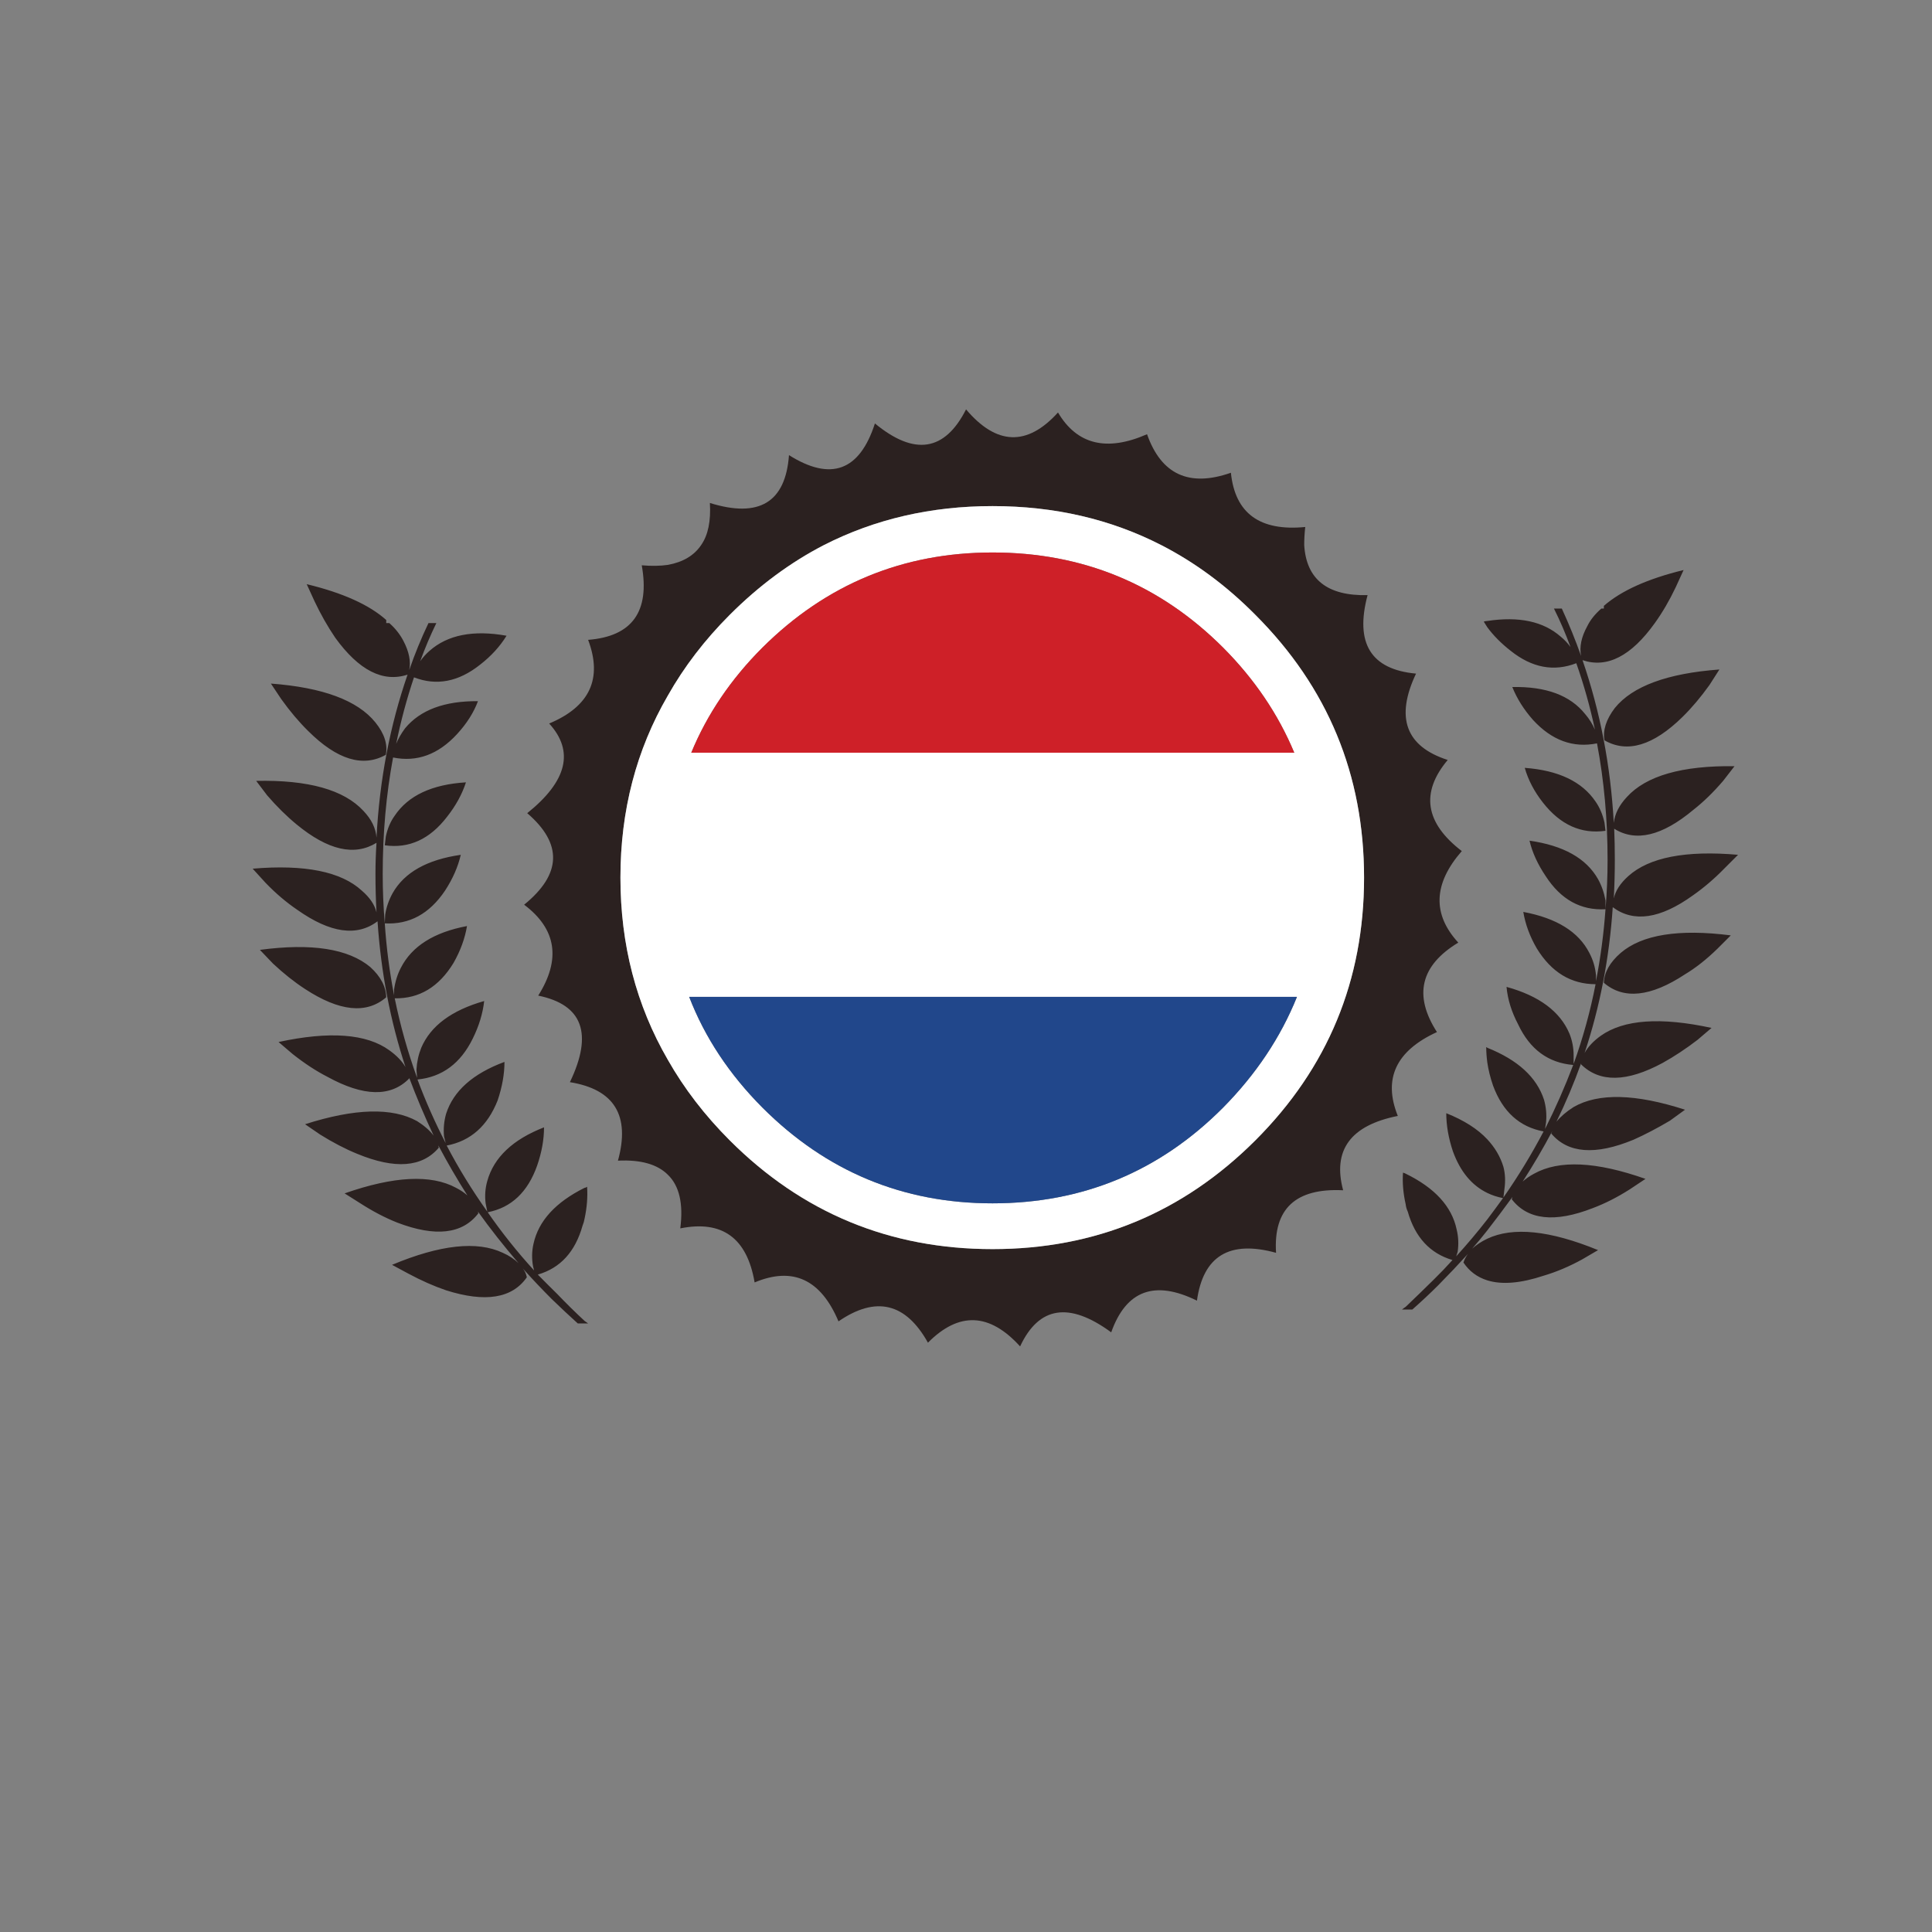 <?xml version="1.0" encoding="utf-8"?>
<!-- Generator: Adobe Illustrator 16.0.0, SVG Export Plug-In . SVG Version: 6.00 Build 0)  -->
<!DOCTYPE svg PUBLIC "-//W3C//DTD SVG 1.1//EN" "http://www.w3.org/Graphics/SVG/1.1/DTD/svg11.dtd">
<svg version="1.1" id="Layer_1" xmlns="http://www.w3.org/2000/svg" xmlns:xlink="http://www.w3.org/1999/xlink" x="0px" y="0px"
	 width="300px" height="300px" viewBox="0 0 300 300" enable-background="new 0 0 300 300" xml:space="preserve">
<rect x="0" y="0" width="300" height="300" fill="#808080" stroke="none"/>
<g>
	<path fill-rule="evenodd" clip-rule="evenodd" fill="#2B2120" d="M47.851,113.507c-1.437-1.415-2.83-3.065-4.18-4.952l-1.608-2.411
		c8.06,0.601,13.473,2.615,16.238,6.045c1.394,1.736,1.93,3.408,1.608,5.017C56.35,119.198,52.331,117.966,47.851,113.507z
		 M52.063,99.037c-1.179-1.736-2.25-3.623-3.215-5.659l-1.222-2.669c5.595,1.351,9.711,3.205,12.348,5.563v0.482h0.482
		c0.921,0.814,1.65,1.736,2.187,2.766c0.879,1.672,1.179,3.184,0.9,4.533c0.858-2.486,1.854-4.919,2.991-7.299h1.222
		c-0.921,1.887-1.757,3.859-2.508,5.917c0.429-0.601,0.911-1.137,1.447-1.607c2.808-2.487,6.795-3.27,11.962-2.348
		c-1.029,1.672-2.401,3.173-4.116,4.501c-3.344,2.658-6.764,3.313-10.258,1.962c-1.136,3.387-2.058,6.828-2.765,10.321
		c0.321-0.792,0.782-1.596,1.382-2.411c2.358-2.851,6.131-4.255,11.319-4.212c-0.665,1.778-1.747,3.483-3.248,5.112
		c-2.915,3.173-6.227,4.384-9.936,3.634c-1.072,5.767-1.608,11.801-1.608,18.104c0,2.572,0.107,5.123,0.322,7.652
		c0.257,3.838,0.739,7.557,1.447,11.158v-0.9c0.171-1.222,0.525-2.348,1.061-3.376c1.715-3.345,5.134-5.499,10.258-6.464
		c-0.322,1.93-1.019,3.838-2.09,5.724c-2.272,3.73-5.316,5.563-9.132,5.499c0.857,4.201,2.015,8.317,3.473,12.348l-0.097-1.286
		c0.064-1.179,0.311-2.305,0.74-3.377c1.458-3.408,4.716-5.83,9.775-7.267c-0.215,1.93-0.804,3.869-1.769,5.82
		c-1.887,3.858-4.749,5.98-8.585,6.367c1.243,3.343,2.701,6.634,4.373,9.871l-0.257-1.062c-0.107-1.179,0-2.336,0.321-3.473
		c1.136-3.558,4.159-6.249,9.068-8.07c0,1.886-0.354,3.88-1.061,5.98c-1.565,3.966-4.202,6.303-7.91,7.01
		c1.822,3.494,3.923,6.913,6.303,10.258l-0.257-1.286c-0.15-1.18-0.064-2.337,0.257-3.473c1.029-3.666,3.965-6.442,8.81-8.328
		c0,1.886-0.354,3.858-1.061,5.916c-1.458,4.137-4.02,6.56-7.685,7.268c2.165,3.129,4.566,6.142,7.203,9.035l-0.161-0.643
		c-0.214-1.18-0.193-2.337,0.064-3.474c0.772-3.559,3.419-6.463,7.942-8.714c0.107,0,0.236-0.054,0.386-0.161
		c0.107,1.565-0.021,3.205-0.386,4.92c-0.064,0.386-0.171,0.761-0.322,1.126c-1.136,4.052-3.451,6.581-6.945,7.589
		c0.964,0.985,1.961,1.982,2.99,2.99c1.394,1.458,2.819,2.861,4.277,4.212c0.15,0.107,0.332,0.236,0.547,0.386h-1.608
		c-1.351-1.222-2.701-2.486-4.052-3.794c-1.543-1.544-3.044-3.13-4.502-4.759c0.322,0.386,0.536,0.847,0.643,1.383
		c-2.272,3.279-6.452,3.955-12.541,2.025c-1.886-0.644-3.848-1.511-5.884-2.604l-2.508-1.351c7.481-3.13,13.215-3.752,17.203-1.865
		c0.964,0.429,1.779,0.965,2.443,1.608c-2.315-2.701-4.416-5.37-6.302-8.007c0,0.064,0.021,0.149,0.064,0.257
		c-2.465,3.237-6.667,3.72-12.605,1.447c-1.887-0.75-3.794-1.747-5.724-2.99l-2.444-1.544c7.653-2.68,13.419-2.969,17.299-0.868
		c0.708,0.365,1.297,0.761,1.769,1.19c-1.608-2.53-3.108-5.113-4.501-7.75c0,0.107,0.021,0.215,0.064,0.321
		c-2.572,3.066-6.795,3.388-12.669,0.965c-1.843-0.75-3.762-1.747-5.756-2.99l-2.347-1.607c7.717-2.465,13.516-2.626,17.396-0.482
		c1.115,0.707,1.972,1.457,2.572,2.251c-1.393-2.959-2.658-5.949-3.794-8.972v0.097c-2.851,2.915-7.084,2.829-12.701-0.258
		c-1.758-0.9-3.559-2.079-5.402-3.537l-2.187-1.865c7.931-1.714,13.666-1.286,17.203,1.286c1.136,0.815,1.972,1.684,2.508,2.605
		c-2.358-7.16-3.805-14.706-4.341-22.638c-3.194,2.423-7.342,1.833-12.444-1.769c-1.736-1.179-3.387-2.583-4.952-4.212l-1.993-2.187
		c8.082-0.687,13.73,0.45,16.946,3.408c1.243,1.072,2.004,2.197,2.283,3.376c-0.107-1.93-0.161-3.912-0.161-5.948
		c0-1.63,0.054-3.248,0.161-4.855c-3.409,2.101-7.535,1.157-12.38-2.83c-1.565-1.286-3.098-2.797-4.598-4.534l-1.705-2.251
		c8.082-0.171,13.634,1.384,16.657,4.663c1.243,1.308,1.918,2.69,2.026,4.148c0.472-8.939,2.079-17.375,4.823-25.307
		C59.469,106.004,55.729,104.097,52.063,99.037z M150.008,63.569c4.737,5.595,9.496,5.756,14.277,0.482
		c2.958,4.996,7.566,6.121,13.826,3.376c2.209,6.26,6.55,8.253,13.023,5.981c0.643,6.302,4.49,9.11,11.543,8.424
		c-0.106,0.965-0.16,1.897-0.16,2.797c0.321,5.338,3.602,7.932,9.84,7.782c-1.994,7.481,0.514,11.544,7.523,12.188
		c-3.236,6.838-1.596,11.308,4.92,13.408c-4.244,5.06-3.516,9.775,2.188,14.148c-4.416,5.06-4.6,9.797-0.547,14.212
		c-5.875,3.559-6.979,8.189-3.313,13.892c-6.367,2.915-8.393,7.257-6.077,13.023c-7.331,1.457-10.161,5.306-8.489,11.544
		c-7.375-0.365-10.848,2.872-10.418,9.71c-7.225-1.993-11.318,0.482-12.283,7.428c-6.561-3.236-10.998-1.597-13.313,4.92
		c-6.517-4.78-11.233-4.051-14.148,2.187c-4.738-5.23-9.507-5.423-14.309-0.578c-3.452-6.196-8.082-7.3-13.891-3.313
		c-2.744-6.517-7.085-8.532-13.023-6.045c-1.179-6.902-5.027-9.7-11.543-8.393c0.493-3.838-0.15-6.613-1.93-8.328
		c-1.629-1.629-4.212-2.358-7.75-2.187c1.929-7.011-0.557-11.072-7.46-12.188c3.623-7.546,1.983-12.026-4.92-13.44
		c3.559-5.639,2.83-10.344-2.187-14.116c5.831-4.738,5.992-9.476,0.482-14.213c6.195-4.973,7.332-9.614,3.408-13.923
		c6.303-2.638,8.318-6.967,6.046-12.991c6.838-0.535,9.614-4.394,8.328-11.576c1.501,0.129,2.852,0.107,4.052-0.064
		c2.358-0.429,4.083-1.458,5.177-3.087c1.072-1.543,1.522-3.719,1.351-6.527c7.653,2.38,11.747-0.097,12.283-7.428
		c6.517,4.094,10.965,2.455,13.344-4.92C141.99,70.816,146.707,70.086,150.008,63.569z M59.748,131.257l0.161-1.351
		c0.257-1.243,0.718-2.326,1.383-3.248c2.101-3.13,5.788-4.854,11.062-5.177c-0.601,1.844-1.576,3.623-2.926,5.338
		C66.747,130.313,63.521,131.793,59.748,131.257z M59.748,143.379l0.064-1.351c0.171-1.136,0.557-2.251,1.157-3.344
		c1.822-3.215,5.349-5.198,10.579-5.948c-0.429,1.864-1.243,3.719-2.444,5.563C66.683,141.9,63.563,143.594,59.748,143.379z
		 M103.704,108.009c-4.909,8.445-7.363,17.867-7.363,28.265c0,10.396,2.454,19.829,7.363,28.297
		c2.53,4.458,5.734,8.627,9.614,12.508c11.254,11.254,24.856,16.881,40.805,16.881c15.929,0,29.529-5.627,40.806-16.881
		c11.255-11.255,16.882-24.856,16.882-40.805c0-15.95-5.627-29.551-16.882-40.806c-4.479-4.523-9.356-8.135-14.631-10.836
		c-7.867-4.03-16.592-6.045-26.175-6.045c-9.539,0-18.264,2.015-26.174,6.045c-5.23,2.701-10.107,6.313-14.631,10.836
		C109.438,99.348,106.234,103.528,103.704,108.009z M57.497,150.164c1.608,1.458,2.433,3.022,2.476,4.694
		c-3.066,2.638-7.268,2.208-12.605-1.286c-1.651-1.072-3.312-2.391-4.984-3.955l-2.026-2.122
		C48.375,146.424,54.088,147.313,57.497,150.164z M260.203,91.191c-0.965,2.037-2.047,3.891-3.246,5.563
		c-3.666,5.124-7.406,7.042-11.223,5.756c2.744,7.975,4.363,16.399,4.855,25.274c0.15-1.394,0.824-2.733,2.025-4.02
		c3-3.302,8.576-4.898,16.721-4.791l-1.768,2.282c-1.523,1.779-3.066,3.28-4.631,4.502c-4.846,4.052-8.939,5.027-12.283,2.926
		c0.064,1.565,0.096,3.184,0.096,4.856c0,1.993-0.053,3.986-0.16,5.98c0.258-1.2,1.008-2.358,2.25-3.473
		c3.236-2.915,8.918-4.02,17.043-3.312l-2.09,2.09c-1.566,1.607-3.205,3.012-4.92,4.212c-5.059,3.645-9.207,4.255-12.445,1.833
		c-0.535,7.932-1.992,15.478-4.373,22.638c0.537-0.965,1.373-1.854,2.51-2.67c3.559-2.528,9.293-2.937,17.203-1.221l-2.188,1.864
		c-1.822,1.394-3.623,2.584-5.402,3.569c-5.551,3.001-9.775,3.076-12.668,0.226c0-0.043,0-0.097,0-0.161
		c-1.094,3.065-2.369,6.088-3.828,9.067c0.666-0.814,1.555-1.575,2.67-2.283c3.838-2.207,9.604-2.068,17.299,0.419l-2.346,1.704
		c-1.994,1.179-3.881,2.165-5.66,2.958c-5.916,2.444-10.172,2.122-12.766-0.965c0.064-0.149,0.117-0.278,0.16-0.386
		c-1.393,2.637-2.926,5.252-4.598,7.846c0.494-0.45,1.082-0.857,1.768-1.222c3.881-2.165,9.646-1.896,17.301,0.805l-2.412,1.607
		c-1.951,1.243-3.869,2.218-5.756,2.926c-5.916,2.315-10.119,1.854-12.605-1.383c0.064-0.107,0.098-0.214,0.098-0.321
		c-1.244,1.715-2.541,3.44-3.891,5.177c-0.752,0.965-1.533,1.908-2.348,2.83c0.664-0.601,1.447-1.115,2.348-1.544
		c3.986-1.886,9.721-1.297,17.203,1.769l-2.477,1.447c-1.994,1.093-3.967,1.929-5.916,2.508c-3.602,1.201-6.539,1.447-8.811,0.74
		c-1.564-0.494-2.799-1.415-3.699-2.766c0.15-0.472,0.387-0.922,0.709-1.351c-1.459,1.607-2.992,3.227-4.6,4.855
		c-1.285,1.286-2.637,2.551-4.051,3.794h-1.607c0.214-0.171,0.407-0.311,0.578-0.418c1.459-1.394,2.904-2.797,4.34-4.212
		c1.031-1.008,2.006-2.026,2.928-3.055c-3.494-1.029-5.809-3.537-6.946-7.524c-0.171-0.364-0.278-0.739-0.321-1.126
		c-0.386-1.715-0.525-3.354-0.418-4.919c0.172,0.042,0.311,0.096,0.418,0.16c4.523,2.208,7.16,5.091,7.91,8.649
		c0.279,1.115,0.332,2.272,0.162,3.474l-0.227,0.707c1.715-1.886,3.322-3.794,4.824-5.724c0.857-1.136,1.672-2.24,2.443-3.313
		c-0.879-0.171-1.693-0.438-2.443-0.804c-2.424-1.179-4.203-3.333-5.338-6.463c-0.686-2.058-1.029-4.03-1.029-5.917
		c2.744,1.094,4.865,2.444,6.367,4.052c1.199,1.286,2.035,2.712,2.508,4.277c0.277,1.071,0.332,2.208,0.16,3.408l-0.16,1.351
		c2.314-3.323,4.395-6.742,6.238-10.258c-3.73-0.687-6.346-3.055-7.846-7.106c-0.43-1.243-0.73-2.455-0.9-3.634
		c-0.107-0.814-0.162-1.597-0.162-2.348c0.064,0,0.119,0.033,0.162,0.097c4.736,1.887,7.674,4.577,8.811,8.071
		c0.32,1.136,0.428,2.294,0.32,3.473l-0.16,1.062c1.629-3.237,3.086-6.549,4.373-9.936c-3.881-0.322-6.73-2.423-8.553-6.304
		c-1.029-1.95-1.629-3.891-1.801-5.819c5.059,1.394,8.316,3.815,9.775,7.267c0.428,1.072,0.643,2.197,0.643,3.377v1.318
		c1.457-4.052,2.594-8.178,3.408-12.38c-3.816,0-6.859-1.854-9.133-5.563c-1.07-1.845-1.768-3.73-2.09-5.66
		c5.166,0.965,8.586,3.087,10.258,6.367c0.578,1.093,0.922,2.251,1.029,3.473v0.9c0.707-3.602,1.199-7.32,1.479-11.158
		c-3.836,0.214-6.934-1.5-9.293-5.145c-1.242-1.844-2.078-3.677-2.508-5.499c5.273,0.751,8.822,2.744,10.645,5.981
		c0.557,1.008,0.943,2.111,1.156,3.312v1.351c0.215-2.529,0.322-5.08,0.322-7.652c0-6.303-0.547-12.337-1.641-18.104
		c-3.709,0.75-7.02-0.461-9.936-3.634c-1.436-1.629-2.508-3.333-3.215-5.112c5.23-0.107,9.002,1.297,11.318,4.212
		c0.643,0.751,1.146,1.555,1.512,2.412c-0.752-3.537-1.717-6.979-2.895-10.322c-3.494,1.351-6.891,0.707-10.193-1.929
		c-1.457-1.137-2.67-2.358-3.633-3.666c-0.215-0.321-0.396-0.611-0.547-0.869c0.213-0.064,0.396-0.096,0.547-0.096
		c4.908-0.75,8.713,0.064,11.414,2.443c0.58,0.472,1.082,1.008,1.512,1.608c-0.75-2.059-1.607-4.052-2.572-5.981h1.221
		c1.115,2.422,2.113,4.876,2.992,7.364c-0.279-1.415,0.043-2.959,0.965-4.631c0.471-0.964,1.199-1.876,2.186-2.733h0.387v-0.418
		c2.701-2.358,6.826-4.212,12.379-5.563L260.203,91.191z M250.75,109.938c2.744-3.387,8.156-5.381,16.238-5.98l-1.543,2.412
		c-1.352,1.886-2.744,3.537-4.18,4.951c-4.545,4.459-8.586,5.67-12.123,3.634C248.863,113.389,249.4,111.717,250.75,109.938z
		 M247.76,124.472c0.643,0.922,1.104,2.005,1.383,3.248l0.16,1.286c-3.771,0.536-7.01-0.922-9.711-4.373
		c-1.35-1.716-2.293-3.516-2.83-5.402C241.994,119.616,245.66,121.363,247.76,124.472z M266.666,147.334
		c-1.67,1.629-3.342,2.948-5.016,3.955c-5.338,3.516-9.539,3.956-12.604,1.318c0.063-1.629,0.932-3.172,2.604-4.63
		c3.322-2.851,9.025-3.763,17.107-2.733L266.666,147.334z"/>
	<path fill-rule="evenodd" clip-rule="evenodd" fill="#FFFFFF" d="M103.704,108.009c2.53-4.48,5.734-8.661,9.614-12.541
		c4.523-4.523,9.4-8.135,14.631-10.836c7.91-4.03,16.635-6.045,26.174-6.045c9.583,0,18.308,2.015,26.175,6.045
		c5.274,2.701,10.151,6.313,14.631,10.836c11.255,11.255,16.882,24.855,16.882,40.806c0,15.948-5.627,29.55-16.882,40.805
		c-11.276,11.254-24.877,16.881-40.806,16.881c-15.949,0-29.55-5.627-40.805-16.881c-3.88-3.881-7.084-8.05-9.614-12.508
		c-4.909-8.468-7.363-17.9-7.363-28.297C96.341,125.876,98.795,116.454,103.704,108.009z M154.123,85.79
		c-13.912,0-25.82,4.919-35.724,14.758c-4.909,4.909-8.596,10.354-11.061,16.335h93.637c-2.486-5.98-6.175-11.426-11.063-16.335
		C180.051,90.709,168.122,85.79,154.123,85.79z M118.399,171.998c9.904,9.903,21.813,14.855,35.724,14.855
		c13.999,0,25.928-4.952,35.789-14.855c5.124-5.188,8.949-10.923,11.479-17.203h-94.375
		C109.438,161.075,113.233,166.81,118.399,171.998z"/>
	<path fill-rule="evenodd" clip-rule="evenodd" fill="#CE2028" d="M154.123,85.79c13.999,0,25.928,4.919,35.789,14.758
		c4.888,4.909,8.576,10.354,11.063,16.335h-93.637c2.465-5.98,6.152-11.426,11.061-16.335
		C128.303,90.709,140.211,85.79,154.123,85.79z"/>
	<path fill-rule="evenodd" clip-rule="evenodd" fill="#21478B" d="M118.399,171.998c-5.166-5.188-8.96-10.923-11.383-17.203h94.375
		c-2.53,6.28-6.355,12.015-11.479,17.203c-9.861,9.903-21.79,14.855-35.789,14.855C140.211,186.854,128.303,181.901,118.399,171.998
		z"/>
</g>
</svg>
